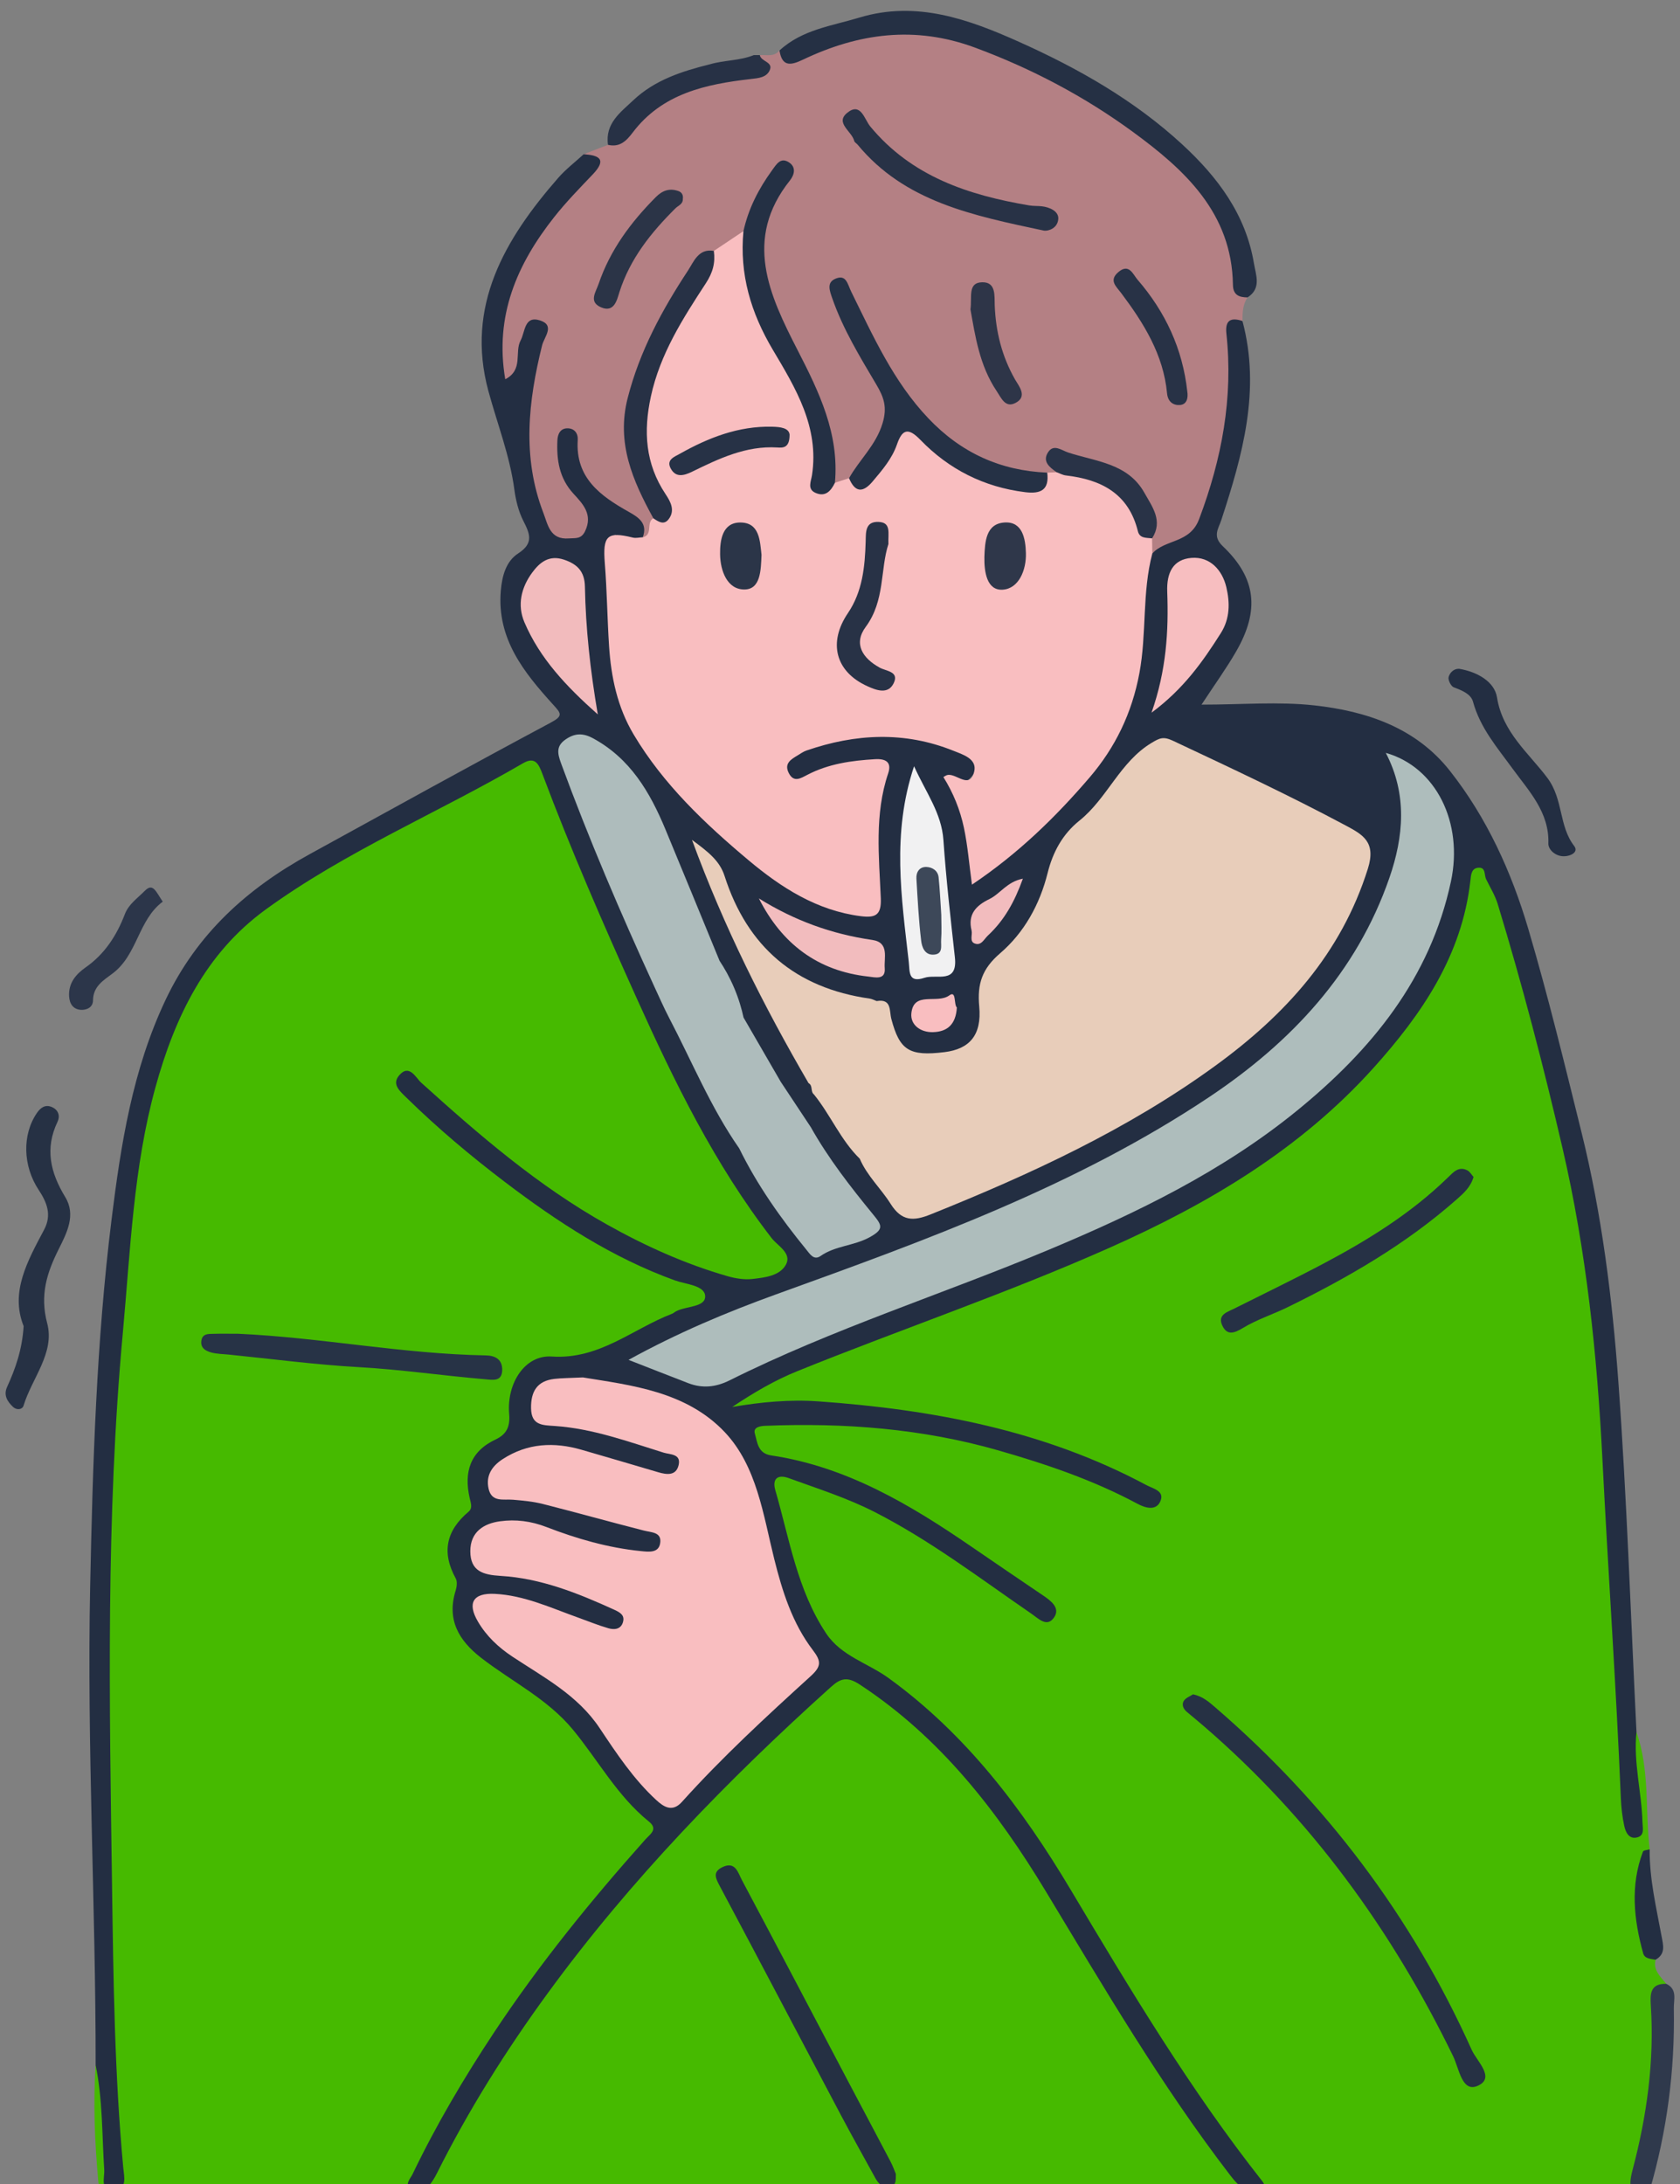 <svg width="150" height="195" viewBox="0 0 150 195" fill="none" xmlns="http://www.w3.org/2000/svg">
<rect x="0" y="0" width="150" height="195" fill="#808080" stroke="none"/>
<g clip-path="url(#clip0_641_1071)">
<path d="M147.819 174.975C147.59 175.936 148.269 176.493 148.773 177.129C148.334 178.002 147.927 178.877 147.994 179.9C148.281 184.279 147.67 188.563 146.608 192.798C146.343 193.855 146.205 194.881 147.284 195.614C147.038 196.484 146.315 196.139 145.797 196.139C110.489 196.12 75.18 196.073 39.872 196.053C30.076 196.048 20.28 196.1 10.484 196.172C9.355 196.18 8.875 195.839 8.771 194.689C8.461 191.255 8.313 187.824 8.538 184.38C9.677 184.654 9.498 185.638 9.48 186.384C9.419 188.946 10.099 191.439 10.219 193.991C9.895 191.109 10.359 188.211 9.989 185.348C9.738 183.402 9.735 181.465 9.654 179.519C9.05 164.984 9.14 150.441 9.266 135.902C9.311 130.672 9.722 125.433 10.372 120.227C10.836 116.507 10.414 112.749 10.989 109.014C11.97 102.632 12.936 96.287 15.719 90.352C18.448 84.531 22.864 80.469 28.36 77.382C33.975 74.228 39.754 71.381 45.35 68.192C47.499 66.967 48.467 67.295 49.288 69.589C52.727 79.197 57.005 88.441 61.494 97.584C63.672 102.018 66.274 106.23 69.342 110.134C70.007 110.98 71.03 111.847 70.422 113.108C69.837 114.321 68.582 114.602 67.377 114.71C64.402 114.976 61.839 113.554 59.229 112.487C51.122 109.173 44.528 103.614 38.04 97.918C37.647 97.573 37.336 97.136 36.877 96.867C36.818 96.832 36.737 96.835 36.441 96.776C36.784 97.91 37.607 98.523 38.331 99.153C45.303 105.225 52.519 110.925 61.361 114.115C61.783 114.267 62.211 114.426 62.601 114.644C63.765 115.292 63.879 116.333 62.631 116.755C58.353 118.204 54.905 121.684 50.005 121.666C47.568 121.658 46.115 123.39 46.029 125.983C45.979 127.494 45.566 128.571 44.197 129.276C42.829 129.982 42.509 131.294 42.422 132.693C42.38 133.364 42.772 134.208 42.369 134.68C40.389 137.009 41.064 139.636 41.074 142.308C41.084 144.868 41.923 146.657 43.962 147.982C47.177 150.071 50.249 152.297 52.655 155.363C54.41 157.599 55.885 160.06 57.973 162.036C58.943 162.953 58.628 163.916 57.898 164.834C56.544 166.535 55.036 168.102 53.635 169.763C47.866 176.6 42.891 183.972 38.616 191.823C38.179 192.626 37.5 193.378 37.582 194.457C38.44 194.339 38.581 193.686 38.835 193.181C47.291 176.344 59.801 162.814 73.624 150.344C74.99 149.112 76.118 149.16 77.584 150.184C83.518 154.329 88.242 159.61 92.087 165.675C97.784 174.659 102.891 184.021 109.356 192.508C109.971 193.315 110.42 194.328 111.761 194.741C111.255 193.694 110.681 192.928 110.09 192.183C104.391 184.996 99.893 177.032 95.186 169.199C90.117 160.762 84.201 153.086 75.422 148.129C73.899 147.269 73.012 145.903 72.262 144.426C70.551 141.061 69.668 137.407 68.784 133.774C68.309 131.822 69.196 131.117 71.142 131.656C77.007 133.279 82.115 136.388 87.05 139.828C88.99 141.18 90.951 142.498 93.046 143.895C93.063 142.895 92.427 142.667 91.971 142.371C87.768 139.636 83.784 136.563 79.297 134.26C76.148 132.644 72.913 131.317 69.439 130.609C68.707 130.46 67.963 130.383 67.469 129.688C66.438 128.236 67.032 126.844 68.866 126.72C71.182 126.563 73.513 126.557 75.828 126.706C84.581 127.267 92.936 129.396 100.845 133.223C101.241 133.415 101.627 133.675 102.394 133.494C101.224 132.435 99.843 132.147 98.668 131.514C97.476 130.872 96.179 130.476 94.924 129.993C87.724 127.226 80.139 126.377 72.545 125.634C70.757 125.459 68.959 125.627 67.194 126.088C66.431 126.287 65.384 126.655 65.037 125.629C64.722 124.702 65.773 124.482 66.4 124.142C71.287 121.493 76.528 119.663 81.695 117.69C91.209 114.058 100.834 110.669 109.534 105.259C117.328 100.414 124.138 94.496 128.363 86.122C129.467 83.935 130.459 81.643 130.627 79.113C130.682 78.271 130.86 77.362 131.849 77.189C132.912 77.004 133.214 77.992 133.534 78.699C135.115 82.195 135.94 85.946 137.042 89.599C139.4 97.419 141.114 105.426 142.116 113.503C142.943 120.169 143.926 126.872 143.893 133.623C143.857 140.978 144.532 148.281 145.2 155.588C145.41 157.888 144.973 160.228 145.704 162.5C145.968 161.001 145.8 159.518 145.59 158.018C145.429 156.868 145.058 155.633 146.113 154.651C147.309 158.049 146.884 161.63 147.291 165.117C146.223 168.47 146.317 171.761 147.819 174.975Z" fill="#46BA00"/>
<path d="M146.115 154.651C145.829 157.364 146.578 160.01 146.649 162.701C146.663 163.232 146.85 163.86 146.213 164.043C145.451 164.263 145.146 163.605 145.021 163.018C144.849 162.219 144.753 161.394 144.719 160.576C144.299 150.474 143.582 140.386 143.073 130.288C142.604 120.992 141.64 111.697 139.515 102.532C137.813 95.187 135.918 87.918 133.725 80.717C133.489 79.943 133.046 79.231 132.687 78.496C132.509 78.13 132.671 77.466 132.059 77.474C131.365 77.483 131.344 78.105 131.284 78.634C130.534 85.306 126.959 90.541 122.642 95.34C116.102 102.612 107.897 107.482 99.061 111.41C89.919 115.474 80.442 118.684 71.177 122.43C69.165 123.244 67.272 124.354 65.379 125.622C67.951 125.184 70.501 124.939 73.059 125.121C83.276 125.846 93.213 127.705 102.367 132.604C102.97 132.926 104.059 133.125 103.572 134.109C103.164 134.931 102.201 134.611 101.565 134.269C97.625 132.153 93.422 130.729 89.15 129.503C82.338 127.549 75.365 127.02 68.311 127.305C67.854 127.323 67.237 127.438 67.394 127.984C67.621 128.768 67.65 129.769 68.856 129.948C75.582 130.951 81.241 134.326 86.721 138.085C88.853 139.548 90.99 141.002 93.131 142.451C93.84 142.93 94.682 143.569 94.124 144.399C93.486 145.348 92.746 144.531 92.061 144.061C87.484 140.916 83.061 137.536 78.086 134.997C75.624 133.74 73.009 132.918 70.432 131.978C69.387 131.596 68.943 132.081 69.226 133.056C70.487 137.407 71.181 141.965 73.766 145.845C75.113 147.867 77.478 148.482 79.323 149.817C86.256 154.836 91.282 161.489 95.595 168.724C100.922 177.658 106.257 186.577 112.714 194.762C112.839 194.92 112.906 195.125 113.039 195.384C111.474 196.119 110.619 195.237 109.823 194.199C103.697 186.216 98.619 177.554 93.431 168.96C89.066 161.728 83.973 155.144 76.784 150.418C75.673 149.687 75.083 149.818 74.196 150.617C64.931 158.958 56.282 167.858 48.91 177.958C45.182 183.064 41.837 188.39 39.01 194.044C38.813 194.437 38.578 194.821 38.3 195.159C37.876 195.675 37.261 195.883 36.703 195.519C36.053 195.095 36.651 194.502 36.827 194.138C38.949 189.719 41.437 185.505 44.143 181.422C48.174 175.339 52.761 169.689 57.611 164.249C58.05 163.756 58.791 163.328 57.933 162.635C55.118 160.362 53.411 157.172 51.156 154.437C48.879 151.674 45.689 150.141 42.945 148.01C40.959 146.467 39.872 144.614 40.684 142.013C40.788 141.678 40.844 141.21 40.691 140.932C39.412 138.607 39.834 136.659 41.838 134.973C42.229 134.643 42.029 134.18 41.928 133.725C41.419 131.439 41.967 129.603 44.239 128.53C45.187 128.082 45.563 127.442 45.461 126.246C45.226 123.504 46.867 120.959 49.261 121.118C53.517 121.401 56.459 118.664 59.99 117.306C60.127 117.254 60.241 117.145 60.372 117.076C61.272 116.603 62.984 116.727 62.962 115.738C62.94 114.761 61.221 114.669 60.276 114.328C54.68 112.305 49.779 109.104 45.102 105.551C42.037 103.222 39.082 100.737 36.319 98.032C35.667 97.395 34.964 96.806 35.644 96.009C36.544 94.956 37.131 96.237 37.599 96.66C42.774 101.338 48.041 105.881 54.165 109.316C57.608 111.248 61.184 112.862 64.98 113.951C65.685 114.153 66.466 114.275 67.185 114.194C68.291 114.068 69.625 113.92 70.174 112.911C70.725 111.898 69.419 111.222 68.908 110.561C63.819 103.977 60.215 96.604 56.815 89.056C53.85 82.473 50.966 75.869 48.433 69.111C48.105 68.236 47.79 67.512 46.701 68.146C39.086 72.585 30.882 76.001 23.715 81.212C18.331 85.127 15.611 90.825 13.894 97.028C11.907 104.204 11.648 111.611 10.968 118.993C9.451 135.465 9.768 151.945 10.004 168.423C10.125 176.801 10.229 185.202 11.007 193.564C11.078 194.329 11.4 195.456 10.208 195.551C8.873 195.657 9.352 194.437 9.307 193.741C9.105 190.616 9.172 187.47 8.54 184.38C8.548 170.139 7.755 155.906 8.05 141.662C8.277 130.726 8.609 119.787 9.955 108.927C10.787 102.215 11.824 95.521 14.786 89.269C17.578 83.374 22.076 79.328 27.641 76.27C34.806 72.334 41.96 68.376 49.169 64.523C50.305 63.916 50.1 63.7 49.398 62.925C46.783 60.036 44.351 57.047 44.715 52.742C44.829 51.394 45.193 50.109 46.259 49.419C47.691 48.491 47.306 47.653 46.72 46.494C46.294 45.65 46.052 44.669 45.926 43.723C45.521 40.682 44.402 37.846 43.607 34.918C41.545 27.321 45.074 21.339 49.844 15.878C50.519 15.105 51.353 14.471 52.113 13.773C52.806 13.539 53.499 13.491 53.849 14.262C54.138 14.897 53.702 15.437 53.293 15.866C51.791 17.442 50.413 19.115 49.133 20.877C46.736 24.178 45.228 27.763 45.544 31.956C45.718 31.03 45.867 30.088 46.354 29.273C46.794 28.539 47.355 27.887 48.346 28.257C49.332 28.625 49.447 29.476 49.169 30.311C48.353 32.759 48.106 35.298 47.984 37.837C47.865 40.303 48.003 42.776 48.861 45.14C49.039 45.633 49.238 46.121 49.533 46.559C49.905 47.112 50.427 47.454 51.058 47.139C51.846 46.747 51.713 46.058 51.388 45.397C51.155 44.92 50.75 44.566 50.451 44.138C49.413 42.649 49.08 40.992 49.412 39.222C49.544 38.518 49.965 37.955 50.777 37.978C51.47 37.997 51.96 38.502 51.995 39.107C52.178 42.313 54.352 43.946 56.766 45.459C57.739 46.068 58.266 46.941 57.591 48.124C56.633 48.733 55.785 48.583 54.896 47.726C54.67 55.896 54.258 64.004 60.938 70.379C63.86 73.168 66.543 76.185 70.017 78.348C71.294 79.143 72.581 79.888 73.971 80.447C77.363 81.809 77.945 81.375 78.001 77.688C78.041 75.076 77.707 72.444 78.385 69.86C78.65 68.849 78.126 68.43 77.186 68.537C75.627 68.715 74.075 68.92 72.63 69.629C71.73 70.071 70.68 70.418 70.122 69.197C69.546 67.937 70.446 67.129 71.423 66.729C76.182 64.784 80.996 64.467 85.761 66.707C87.627 67.584 87.706 68.752 86.004 70.008C85.47 70.403 85.572 70.704 85.752 71.1C86.664 73.098 86.79 75.297 87.312 77.362C88.022 77.693 88.339 77.135 88.705 76.836C92.368 73.845 95.837 70.643 98.513 66.712C101.194 62.774 101.583 58.197 101.807 53.611C101.883 52.054 101.628 50.435 102.777 49.11C108.166 46.339 108.041 40.914 108.912 36.046C109.275 34.016 108.862 31.872 109.044 29.79C109.141 28.691 109.379 27.479 110.933 28.66C112.583 34.824 110.941 40.638 109.047 46.426C108.79 47.213 108.23 47.866 109.177 48.767C112.16 51.605 112.49 54.48 110.377 58.153C109.51 59.662 108.481 61.079 107.279 62.915C110.874 62.915 114.154 62.628 117.364 62.983C122.006 63.498 126.412 64.959 129.461 68.832C132.762 73.024 134.953 77.855 136.452 82.927C138.223 88.923 139.696 95.01 141.202 101.081C143.025 108.427 143.956 115.936 144.503 123.456C145.258 133.838 145.598 144.251 146.115 154.651Z" fill="#232E42"/>
<path d="M57.39 47.971C57.848 46.735 57.022 46.195 56.145 45.703C53.611 44.283 51.365 42.672 51.583 39.285C51.622 38.68 51.285 38.245 50.669 38.242C50.026 38.239 49.793 38.763 49.768 39.31C49.687 41.059 49.93 42.694 51.2 44.077C52.034 44.986 52.952 45.921 52.246 47.416C51.892 48.166 51.374 48.026 50.785 48.073C49.099 48.205 48.921 46.849 48.511 45.784C46.605 40.825 47.161 35.837 48.399 30.845C48.588 30.08 49.593 29.039 48.197 28.604C46.803 28.168 46.899 29.623 46.482 30.4C45.919 31.448 46.755 33.02 45.111 33.862C44.145 28.185 46.168 23.577 49.481 19.383C50.542 18.04 51.746 16.808 52.928 15.568C54.206 14.226 53.505 13.858 52.111 13.773C52.837 13.492 53.562 13.212 54.287 12.931C56.637 10.877 58.667 8.42 61.828 7.429C64.056 6.73 66.43 6.807 68.635 5.994C68.869 6.15 68.794 5.864 68.702 5.871C68.069 5.924 67.734 5.597 67.841 4.922C68.449 4.879 69.118 5.105 69.596 4.51C70.398 4.97 71.205 4.807 71.967 4.452C79.041 1.159 85.794 2.391 92.401 5.862C96.112 7.813 99.712 9.936 103.024 12.527C107.033 15.663 110.17 19.337 110.655 24.684C110.718 25.381 111.158 25.926 111.39 26.554C110.951 27.194 110.936 27.926 110.932 28.66C109.896 28.318 109.37 28.587 109.499 29.781C110.119 35.515 109.093 40.966 107.064 46.351C106.238 48.544 104.054 48.118 102.888 49.416C102.492 49.111 102.425 48.676 102.416 48.22C102.706 44.721 101.231 42.616 97.85 41.735C97.135 41.549 96.414 41.369 95.736 41.084C94.376 40.512 94.296 41.319 94.344 42.31C94.094 42.534 93.795 42.647 93.472 42.706C89.827 42.688 86.616 41.515 83.889 39.074C80.775 36.285 78.551 32.87 76.86 29.075C76.386 28.011 75.875 26.962 74.905 25.598C75.361 28.95 77.04 31.255 78.464 33.529C80.191 36.287 79.383 38.459 77.94 40.754C77.425 41.572 76.767 42.299 76.053 42.966C75.563 43.321 75.052 43.524 74.467 43.188C74.323 43.016 74.139 42.823 74.145 42.612C74.287 37.56 71.581 33.471 69.533 29.189C67.473 24.882 66.723 20.69 69.543 16.437C69.688 16.218 69.883 15.944 69.537 15.551C68.147 16.989 67.645 18.888 66.777 20.577C65.985 21.587 64.94 22.27 63.833 22.873C63.489 23.014 63.123 23.13 62.88 23.43C59.454 27.67 57.003 32.365 56.271 37.839C55.956 40.19 57.069 42.188 57.99 44.217C58.295 44.89 58.79 45.488 58.685 46.296C58.371 46.945 58.696 48.093 57.39 47.971Z" fill="#B48084"/>
<path d="M111.389 26.554C110.635 26.548 110.096 26.351 110.083 25.425C109.989 18.984 105.738 15.13 101.127 11.759C96.824 8.612 92.099 6.117 87.046 4.248C81.706 2.273 76.658 2.958 71.691 5.327C70.605 5.845 69.829 5.984 69.596 4.51C71.611 2.642 74.259 2.318 76.737 1.568C81.82 0.031 86.481 1.72 90.96 3.725C96.222 6.081 101.251 8.927 105.545 12.883C108.718 15.806 111.23 19.142 111.961 23.528C112.135 24.569 112.644 25.751 111.389 26.554Z" fill="#253044"/>
<path d="M2.111 118.407C0.887 115.354 2.468 112.577 3.942 109.788C4.64 108.468 4.189 107.356 3.456 106.247C2.035 104.098 1.965 101.312 3.3 99.367C3.6 98.929 4.024 98.577 4.636 98.846C5.24 99.111 5.374 99.665 5.138 100.157C3.987 102.559 4.501 104.705 5.827 106.885C6.8 108.485 5.969 110.077 5.237 111.539C4.183 113.645 3.546 115.63 4.213 118.147C4.915 120.793 2.846 123.051 2.1 125.511C1.995 125.854 1.503 125.941 1.156 125.61C0.644 125.122 0.3 124.57 0.635 123.832C1.38 122.196 1.976 120.52 2.111 118.407Z" fill="#263144"/>
<path d="M130.278 59.714C131.906 59.985 133.441 60.866 133.661 62.269C134.15 65.379 136.504 67.248 138.152 69.447C139.601 71.379 139.163 73.734 140.553 75.537C140.999 76.116 140.138 76.507 139.481 76.445C138.804 76.382 138.228 75.829 138.246 75.306C138.341 72.529 136.502 70.62 135.088 68.679C133.688 66.755 132.164 65.012 131.516 62.646C131.327 61.958 130.52 61.637 129.8 61.367C129.551 61.275 129.272 60.712 129.341 60.452C129.443 60.06 129.804 59.694 130.278 59.714Z" fill="#232E42"/>
<path d="M147.284 195.614C145.665 195.876 145.279 195.578 145.768 193.731C147.028 188.963 147.718 184.075 147.397 179.103C147.331 178.076 147.313 177.087 148.773 177.129C149.785 177.603 149.436 178.54 149.45 179.3C149.55 184.845 148.841 190.287 147.284 195.614Z" fill="#2F394C"/>
<path d="M67.84 4.921C67.946 5.507 69.04 5.518 68.735 6.248C68.451 6.927 67.716 6.978 67.024 7.057C63.004 7.518 59.127 8.346 56.489 11.838C55.907 12.609 55.32 13.171 54.285 12.931C54.011 11.02 55.404 10.028 56.549 8.947C58.468 7.138 60.9 6.358 63.392 5.738C64.675 5.362 66.051 5.429 67.307 4.918C67.484 4.919 67.662 4.92 67.84 4.921Z" fill="#273145"/>
<path d="M14.53 80.505C12.329 82.146 12.281 85.26 10.04 86.927C9.213 87.543 8.318 88.081 8.305 89.317C8.298 89.97 7.705 90.196 7.212 90.163C6.56 90.119 6.205 89.66 6.168 88.944C6.106 87.75 6.803 86.966 7.645 86.375C9.361 85.173 10.418 83.522 11.145 81.628C11.488 80.734 12.231 80.237 12.85 79.614C13.082 79.381 13.42 79.033 13.79 79.42C14.038 79.68 14.204 80.018 14.53 80.505Z" fill="#2C364A"/>
<path d="M147.82 174.976C147.389 174.898 146.847 174.894 146.711 174.402C145.874 171.382 145.547 168.346 146.693 165.323C146.74 165.197 147.085 165.183 147.292 165.118C147.267 167.745 147.877 170.29 148.349 172.847C148.508 173.706 148.735 174.445 147.82 174.976Z" fill="#232E42"/>
<path d="M106.522 151.28C107.37 151.46 107.91 151.93 108.489 152.429C118.37 160.947 126.048 171.116 131.402 183.023C131.866 184.055 133.549 185.527 131.933 186.236C130.526 186.854 130.28 184.692 129.746 183.595C124.257 172.314 117.031 162.351 107.498 154.134C106.991 153.697 106.475 153.272 105.963 152.843C105.64 152.573 105.49 152.182 105.702 151.857C105.883 151.582 106.273 151.446 106.522 151.28Z" fill="#263144"/>
<path d="M79.987 194.104C79.976 194.624 80.034 195.049 79.589 195.197C78.886 195.432 78.464 195.037 78.15 194.463C77.12 192.58 76.066 190.71 75.062 188.814C71.456 182.001 67.877 175.174 64.251 168.372C63.881 167.678 63.631 167.14 64.48 166.72C65.663 166.133 65.897 167.217 66.241 167.863C69.477 173.942 72.673 180.042 75.883 186.134C77.093 188.428 78.315 190.716 79.519 193.012C79.724 193.403 79.869 193.825 79.987 194.104Z" fill="#253043"/>
<path d="M21.283 119.086C28.677 119.423 35.97 120.892 43.379 121.018C44.234 121.033 44.864 121.389 44.84 122.338C44.814 123.391 43.966 123.203 43.341 123.15C39.553 122.83 35.791 122.275 31.986 122.063C28.121 121.846 24.272 121.331 20.417 120.945C19.898 120.893 19.363 120.893 18.866 120.758C18.355 120.62 17.862 120.347 17.986 119.665C18.096 119.066 18.603 119.103 19.038 119.091C19.786 119.071 20.534 119.086 21.283 119.086Z" fill="#273346"/>
<path d="M131.567 105.087C131.295 106.008 130.685 106.536 130.067 107.083C125.536 111.087 120.36 114.072 114.967 116.714C113.645 117.361 112.216 117.815 110.968 118.574C110.16 119.065 109.551 119.233 109.139 118.363C108.673 117.381 109.59 117.145 110.237 116.82C112.875 115.496 115.536 114.213 118.145 112.833C122.156 110.712 125.996 108.327 129.275 105.136C129.755 104.67 130.23 104.103 131.006 104.491C131.243 104.609 131.395 104.897 131.567 105.087Z" fill="#263145"/>
<path d="M57.389 47.97C58.336 47.758 57.662 46.64 58.334 46.274C59.621 45.696 59.027 44.769 58.658 44.017C56.502 39.621 57.005 35.355 59.054 31.076C60.477 28.106 62.312 25.367 63.737 22.403C64.618 21.814 65.499 21.226 66.38 20.637C67.103 21.153 67.082 21.957 67.024 22.675C66.777 25.758 68.052 28.36 69.516 30.908C71.498 34.36 73.443 37.825 73.268 42C73.227 42.977 73.808 43.099 74.546 43.104C74.966 42.968 75.387 42.831 75.808 42.695C76.788 43.007 77.537 42.727 78.136 41.878C78.698 41.081 79.194 40.254 79.671 39.405C80.596 37.757 81.231 37.603 82.584 38.949C84.668 41.023 87.232 42.151 89.923 43.102C91.318 43.596 92.56 43.492 93.504 42.199C93.783 42.187 94.063 42.176 94.343 42.164C97.88 41.8 100.303 43.078 101.791 46.119C102.118 46.787 102.415 47.469 102.864 48.068C102.872 48.517 102.88 48.966 102.887 49.415C101.96 52.914 102.397 56.551 101.731 60.108C101.061 63.689 99.572 66.746 97.288 69.413C94.259 72.948 90.929 76.203 86.781 78.987C86.537 77.19 86.405 75.529 86.065 73.911C85.728 72.31 85.109 70.783 84.23 69.379C84.354 69.314 84.472 69.219 84.603 69.194C85.409 69.038 86.579 70.517 86.98 68.9C87.267 67.742 85.945 67.363 85.121 67.031C80.767 65.278 76.377 65.502 72.003 67.013C71.728 67.108 71.479 67.287 71.226 67.44C70.639 67.795 69.995 68.154 70.416 69.003C70.864 69.903 71.473 69.499 72.096 69.175C73.984 68.194 76.035 67.907 78.129 67.785C79.096 67.729 79.639 68.052 79.299 69.059C78.066 72.718 78.486 76.477 78.643 80.203C78.707 81.726 78.15 81.968 76.845 81.801C72.927 81.299 69.743 79.246 66.849 76.819C62.943 73.543 59.229 70.031 56.576 65.58C55.127 63.15 54.563 60.465 54.381 57.689C54.22 55.225 54.197 52.751 54.001 50.291C53.806 47.834 54.196 47.43 56.499 47.998C56.777 48.067 57.092 47.983 57.389 47.97Z" fill="#F9BEC0"/>
<path d="M78.278 89.38C79.634 89.154 79.392 90.251 79.583 90.974C80.325 93.783 81.188 94.326 84.332 93.94C86.557 93.667 87.668 92.433 87.431 89.868C87.245 87.849 87.68 86.502 89.301 85.11C91.44 83.274 92.837 80.761 93.538 77.946C93.999 76.096 94.864 74.482 96.38 73.268C98.869 71.275 99.993 68.023 102.831 66.321C103.538 65.897 103.867 65.734 104.734 66.142C109.91 68.577 115.089 71 120.136 73.696C121.678 74.52 122.884 75.166 122.132 77.561C119.743 85.166 114.741 90.624 108.518 95.152C100.704 100.838 92.002 104.85 83.079 108.434C81.557 109.045 80.503 109.053 79.516 107.482C78.657 106.114 77.416 104.988 76.765 103.459C75.812 101.565 76.131 99.523 76.085 97.526C76.039 95.515 76.173 93.5 76.001 91.492C75.8 89.136 75.783 89.137 78.278 89.38Z" fill="#E8CDBA"/>
<path d="M52.047 122.985C56.29 123.679 61.275 124.212 64.729 127.89C67.574 130.92 68.14 135.228 69.126 139.188C69.85 142.093 70.747 144.937 72.579 147.336C73.345 148.34 73.335 148.791 72.372 149.667C68.414 153.268 64.473 156.896 60.888 160.883C60.034 161.832 59.279 161.349 58.586 160.711C56.565 158.847 55.046 156.558 53.542 154.3C51.57 151.34 48.552 149.769 45.742 147.908C44.478 147.07 43.422 146.066 42.669 144.779C41.696 143.119 42.245 142.215 44.17 142.309C46.801 142.438 49.171 143.553 51.602 144.422C52.507 144.746 53.4 145.115 54.322 145.38C54.822 145.524 55.414 145.496 55.613 144.864C55.811 144.234 55.396 143.979 54.854 143.731C51.603 142.248 48.294 140.918 44.69 140.704C43.136 140.612 41.999 140.29 41.992 138.512C41.986 136.777 43.19 136.024 44.659 135.827C46.044 135.64 47.399 135.804 48.803 136.347C51.496 137.387 54.296 138.197 57.199 138.489C57.927 138.562 58.884 138.702 58.958 137.661C59.019 136.792 58.138 136.824 57.485 136.657C54.473 135.889 51.479 135.047 48.465 134.283C47.603 134.065 46.7 133.981 45.81 133.905C44.946 133.832 43.897 134.161 43.622 132.914C43.364 131.748 43.924 130.903 44.879 130.282C47.095 128.843 49.47 128.731 51.939 129.447C54.216 130.107 56.491 130.775 58.765 131.448C59.543 131.678 60.367 131.779 60.592 130.806C60.825 129.799 59.826 129.879 59.252 129.701C56.064 128.709 52.909 127.55 49.542 127.321C48.429 127.246 47.439 127.272 47.416 125.736C47.392 124.239 47.956 123.295 49.502 123.115C50.169 123.038 50.845 123.043 52.047 122.985Z" fill="#F9BEC0"/>
<path d="M56.117 121.417C60.532 118.989 64.882 117.163 69.303 115.565C82.67 110.734 96.039 105.913 107.966 97.949C115.282 93.064 121.125 86.851 124.058 78.365C125.32 74.713 125.673 70.929 123.73 67.221C128.232 68.492 130.668 73.463 129.548 78.702C127.695 87.372 122.441 93.759 115.801 99.167C109.145 104.587 101.521 108.286 93.642 111.585C84.17 115.551 74.344 118.649 65.134 123.25C63.925 123.854 62.717 123.983 61.457 123.498C59.76 122.845 58.068 122.178 56.117 121.417Z" fill="#AEBDBC"/>
<path d="M78.278 89.381C77.69 89.443 77.102 89.504 76.626 89.554C76.974 94.199 76.74 98.832 76.766 103.46C75.057 101.79 74.156 99.544 72.67 97.715C72.344 97.459 72.6 96.925 72.192 96.709C68.214 89.866 64.658 82.825 61.785 74.991C63.227 76.052 64.258 76.854 64.692 78.208C66.729 84.56 71.041 88.219 77.647 89.16C77.864 89.191 78.068 89.305 78.278 89.381Z" fill="#E8CDBA"/>
<path d="M53.375 63.788C50.559 61.286 48.21 58.801 46.827 55.571C46.164 54.023 46.532 52.466 47.514 51.129C48.19 50.207 49.022 49.528 50.349 49.968C51.556 50.368 52.2 51.032 52.225 52.377C52.295 56.089 52.691 59.777 53.375 63.788Z" fill="#F2BBBD"/>
<path d="M81.614 68.415C82.676 70.773 84.068 72.592 84.234 75.008C84.476 78.504 84.874 81.991 85.258 85.476C85.525 87.9 83.619 86.943 82.545 87.302C81.059 87.798 81.239 86.749 81.138 85.86C80.492 80.144 79.606 74.427 81.614 68.415Z" fill="#F1F1F2"/>
<path d="M102.814 63.634C104.152 59.815 104.344 56.323 104.217 52.827C104.154 51.11 104.751 49.944 106.379 49.813C108.053 49.678 109.141 50.918 109.496 52.434C109.811 53.781 109.84 55.207 109 56.533C107.388 59.078 105.678 61.511 102.814 63.634Z" fill="#F7BEC0"/>
<path d="M67.758 80.217C70.908 82.182 74.256 83.403 77.886 83.924C79.425 84.146 78.917 85.53 78.994 86.443C79.087 87.543 78.098 87.255 77.523 87.192C73 86.698 69.806 84.263 67.758 80.217Z" fill="#F2BCBE"/>
<path d="M91.329 78.454C90.582 80.532 89.667 82.165 88.224 83.512C87.845 83.866 87.62 84.454 87.036 84.244C86.535 84.065 86.845 83.471 86.746 83.073C86.391 81.635 87.148 80.85 88.338 80.274C89.312 79.801 89.908 78.722 91.329 78.454Z" fill="#F2BCBE"/>
<path d="M85.434 89.958C85.342 91.45 84.602 92.121 83.303 92.156C82.168 92.187 81.269 91.488 81.371 90.477C81.575 88.453 83.676 89.672 84.766 88.871C85.403 88.401 85.147 89.681 85.434 89.958Z" fill="#F9BEC0"/>
<path d="M93.503 42.2C93.698 43.757 92.918 44.117 91.521 43.943C87.844 43.486 84.715 41.901 82.171 39.267C81.055 38.111 80.539 38.378 80.089 39.674C79.641 40.966 78.772 41.968 77.915 42.986C77.049 44.014 76.345 43.987 75.807 42.696C76.738 41.033 78.202 39.765 78.798 37.798C79.234 36.363 78.918 35.472 78.249 34.343C76.78 31.862 75.271 29.394 74.311 26.641C74.07 25.948 73.798 25.239 74.569 24.896C75.566 24.454 75.669 25.368 76.001 26.042C77.961 30.016 79.765 34.067 82.896 37.359C85.82 40.432 89.312 42.025 93.503 42.2Z" fill="#253145"/>
<path d="M74.546 43.104C74.189 43.842 73.69 44.403 72.804 44.002C72.059 43.665 72.412 42.995 72.499 42.43C73.16 38.128 71.032 34.648 69.001 31.229C67.034 27.916 66.015 24.476 66.38 20.637C66.82 18.638 67.726 16.869 68.924 15.219C69.349 14.634 69.707 13.994 70.478 14.52C71.073 14.926 70.946 15.588 70.535 16.104C66.346 21.36 68.689 26.347 71.218 31.269C73.136 35.004 74.946 38.732 74.546 43.104Z" fill="#243044"/>
<path d="M63.737 22.404C63.878 23.465 63.652 24.328 63.017 25.3C60.966 28.438 58.943 31.597 58.118 35.381C57.436 38.514 57.615 41.4 59.422 44.117C59.872 44.793 60.307 45.577 59.691 46.369C59.269 46.914 58.771 46.572 58.334 46.275C56.499 42.925 55.01 39.568 56.045 35.53C57.114 31.359 59.108 27.677 61.433 24.147C61.938 23.381 62.357 22.157 63.737 22.404Z" fill="#273145"/>
<path d="M93.226 20.595C86.794 19.23 80.774 18.005 76.569 12.912C76.474 12.797 76.3 12.71 76.27 12.584C76.066 11.729 74.553 10.988 75.62 10.095C76.854 9.061 77.171 10.65 77.701 11.29C81.396 15.758 86.462 17.425 91.904 18.342C92.271 18.404 92.652 18.378 93.024 18.42C93.739 18.502 94.527 18.867 94.49 19.532C94.442 20.38 93.613 20.642 93.226 20.595Z" fill="#283246"/>
<path d="M60.967 17.769C60.982 18.233 60.56 18.347 60.307 18.599C58.132 20.763 56.247 23.104 55.297 26.108C55.09 26.761 54.846 27.948 53.669 27.442C52.532 26.953 53.195 26.092 53.451 25.34C54.482 22.313 56.329 19.837 58.555 17.598C59.151 16.999 59.789 16.782 60.576 17.06C60.886 17.169 61.02 17.432 60.967 17.769Z" fill="#2B3447"/>
<path d="M106.007 34.948C106.1 35.506 105.978 36.106 105.372 36.16C104.778 36.214 104.274 35.895 104.201 35.117C103.878 31.663 102.12 28.851 100.106 26.167C99.66 25.573 98.982 25.043 99.847 24.3C100.809 23.474 101.158 24.5 101.568 24.974C104.047 27.841 105.592 31.146 106.007 34.948Z" fill="#283246"/>
<path d="M102.864 48.068C102.366 48.005 101.758 48.091 101.597 47.433C100.769 44.062 98.32 42.817 95.172 42.451C94.888 42.419 94.619 42.263 94.343 42.164C93.707 41.725 93.04 41.201 93.582 40.374C94.081 39.613 94.771 40.205 95.371 40.402C97.844 41.218 100.696 41.352 102.179 44.001C102.879 45.252 103.866 46.507 102.864 48.068Z" fill="#293347"/>
<path d="M86.648 27.631C86.799 26.488 86.386 25.23 87.697 25.202C88.944 25.176 88.783 26.412 88.815 27.261C88.906 29.614 89.452 31.808 90.627 33.879C90.956 34.458 91.802 35.419 90.636 35.993C89.747 36.43 89.4 35.534 88.986 34.917C87.441 32.616 87.072 29.97 86.648 27.631Z" fill="#2E3548"/>
<path d="M79.323 48.575C78.585 50.837 79.03 53.629 77.298 55.969C76.174 57.487 77.022 58.772 78.54 59.609C79.135 59.937 80.298 59.947 79.794 60.998C79.291 62.047 78.212 61.617 77.441 61.267C74.585 59.971 73.927 57.372 75.701 54.752C77.012 52.816 77.227 50.601 77.292 48.347C77.316 47.537 77.232 46.548 78.448 46.6C79.597 46.649 79.279 47.598 79.323 48.575Z" fill="#283246"/>
<path d="M70.499 38.805C70.502 40.028 69.894 39.985 69.394 39.954C66.601 39.785 64.191 40.948 61.787 42.12C61.045 42.481 60.32 42.663 59.876 41.81C59.474 41.037 60.223 40.785 60.719 40.505C63.265 39.074 65.934 38.033 68.918 38.099C69.672 38.116 70.434 38.202 70.499 38.805Z" fill="#273246"/>
<path d="M67.993 49.539C67.935 50.895 67.923 52.634 66.453 52.633C64.935 52.632 64.314 50.98 64.294 49.486C64.277 48.214 64.506 46.675 66.06 46.653C67.826 46.628 67.85 48.288 67.993 49.539Z" fill="#2B3548"/>
<path d="M87.892 49.727C87.94 48.355 88.029 46.742 89.717 46.65C91.293 46.565 91.563 48.095 91.599 49.379C91.642 50.914 90.958 52.554 89.533 52.65C88.106 52.745 87.867 51.061 87.892 49.727Z" fill="#2F374A"/>
<path d="M77.953 108.43C75.931 105.96 73.965 103.436 72.392 100.638C72.392 100.638 72.392 100.638 72.392 100.638C71.498 99.288 70.603 97.938 69.708 96.588C69.708 96.588 69.708 96.588 69.708 96.588C68.601 94.676 67.494 92.764 66.388 90.852L66.388 90.852C66.226 90.103 65.971 89.201 65.556 88.22C65.141 87.239 64.673 86.428 64.249 85.79C64.248 85.79 64.248 85.79 64.248 85.79C62.636 81.872 61.036 77.95 59.408 74.038C58.029 70.723 56.272 67.725 52.951 65.92C52.01 65.409 51.281 65.476 50.487 66.03C49.661 66.606 49.759 67.241 50.093 68.151C52.579 74.916 55.411 81.532 58.416 88.078H58.416L58.416 88.078C58.853 89.007 59.258 89.952 59.733 90.861C61.78 94.772 63.456 98.883 65.997 102.528C65.997 102.528 65.997 102.528 65.998 102.528C67.606 105.809 69.7 108.767 72.002 111.586C72.32 111.974 72.665 112.563 73.27 112.14C74.579 111.226 76.208 111.245 77.612 110.486C78.973 109.749 78.744 109.396 77.953 108.43Z" fill="#AEBCBC"/>
<path d="M84.043 81.67C84.046 82.416 84.088 83.164 84.031 83.904C83.991 84.43 84.246 85.221 83.31 85.238C82.537 85.252 82.31 84.518 82.249 84.011C82.028 82.166 81.933 80.305 81.823 78.448C81.788 77.853 82.107 77.384 82.721 77.408C83.237 77.427 83.742 77.732 83.804 78.33C83.92 79.439 83.966 80.555 84.043 81.67Z" fill="#3D4859"/>
</g>
<defs>
<clipPath id="clip0_641_1071">
<rect width="148.995" height="195.235" fill="white" transform="translate(0.502 0.971)"/>
</clipPath>
</defs>
</svg>
